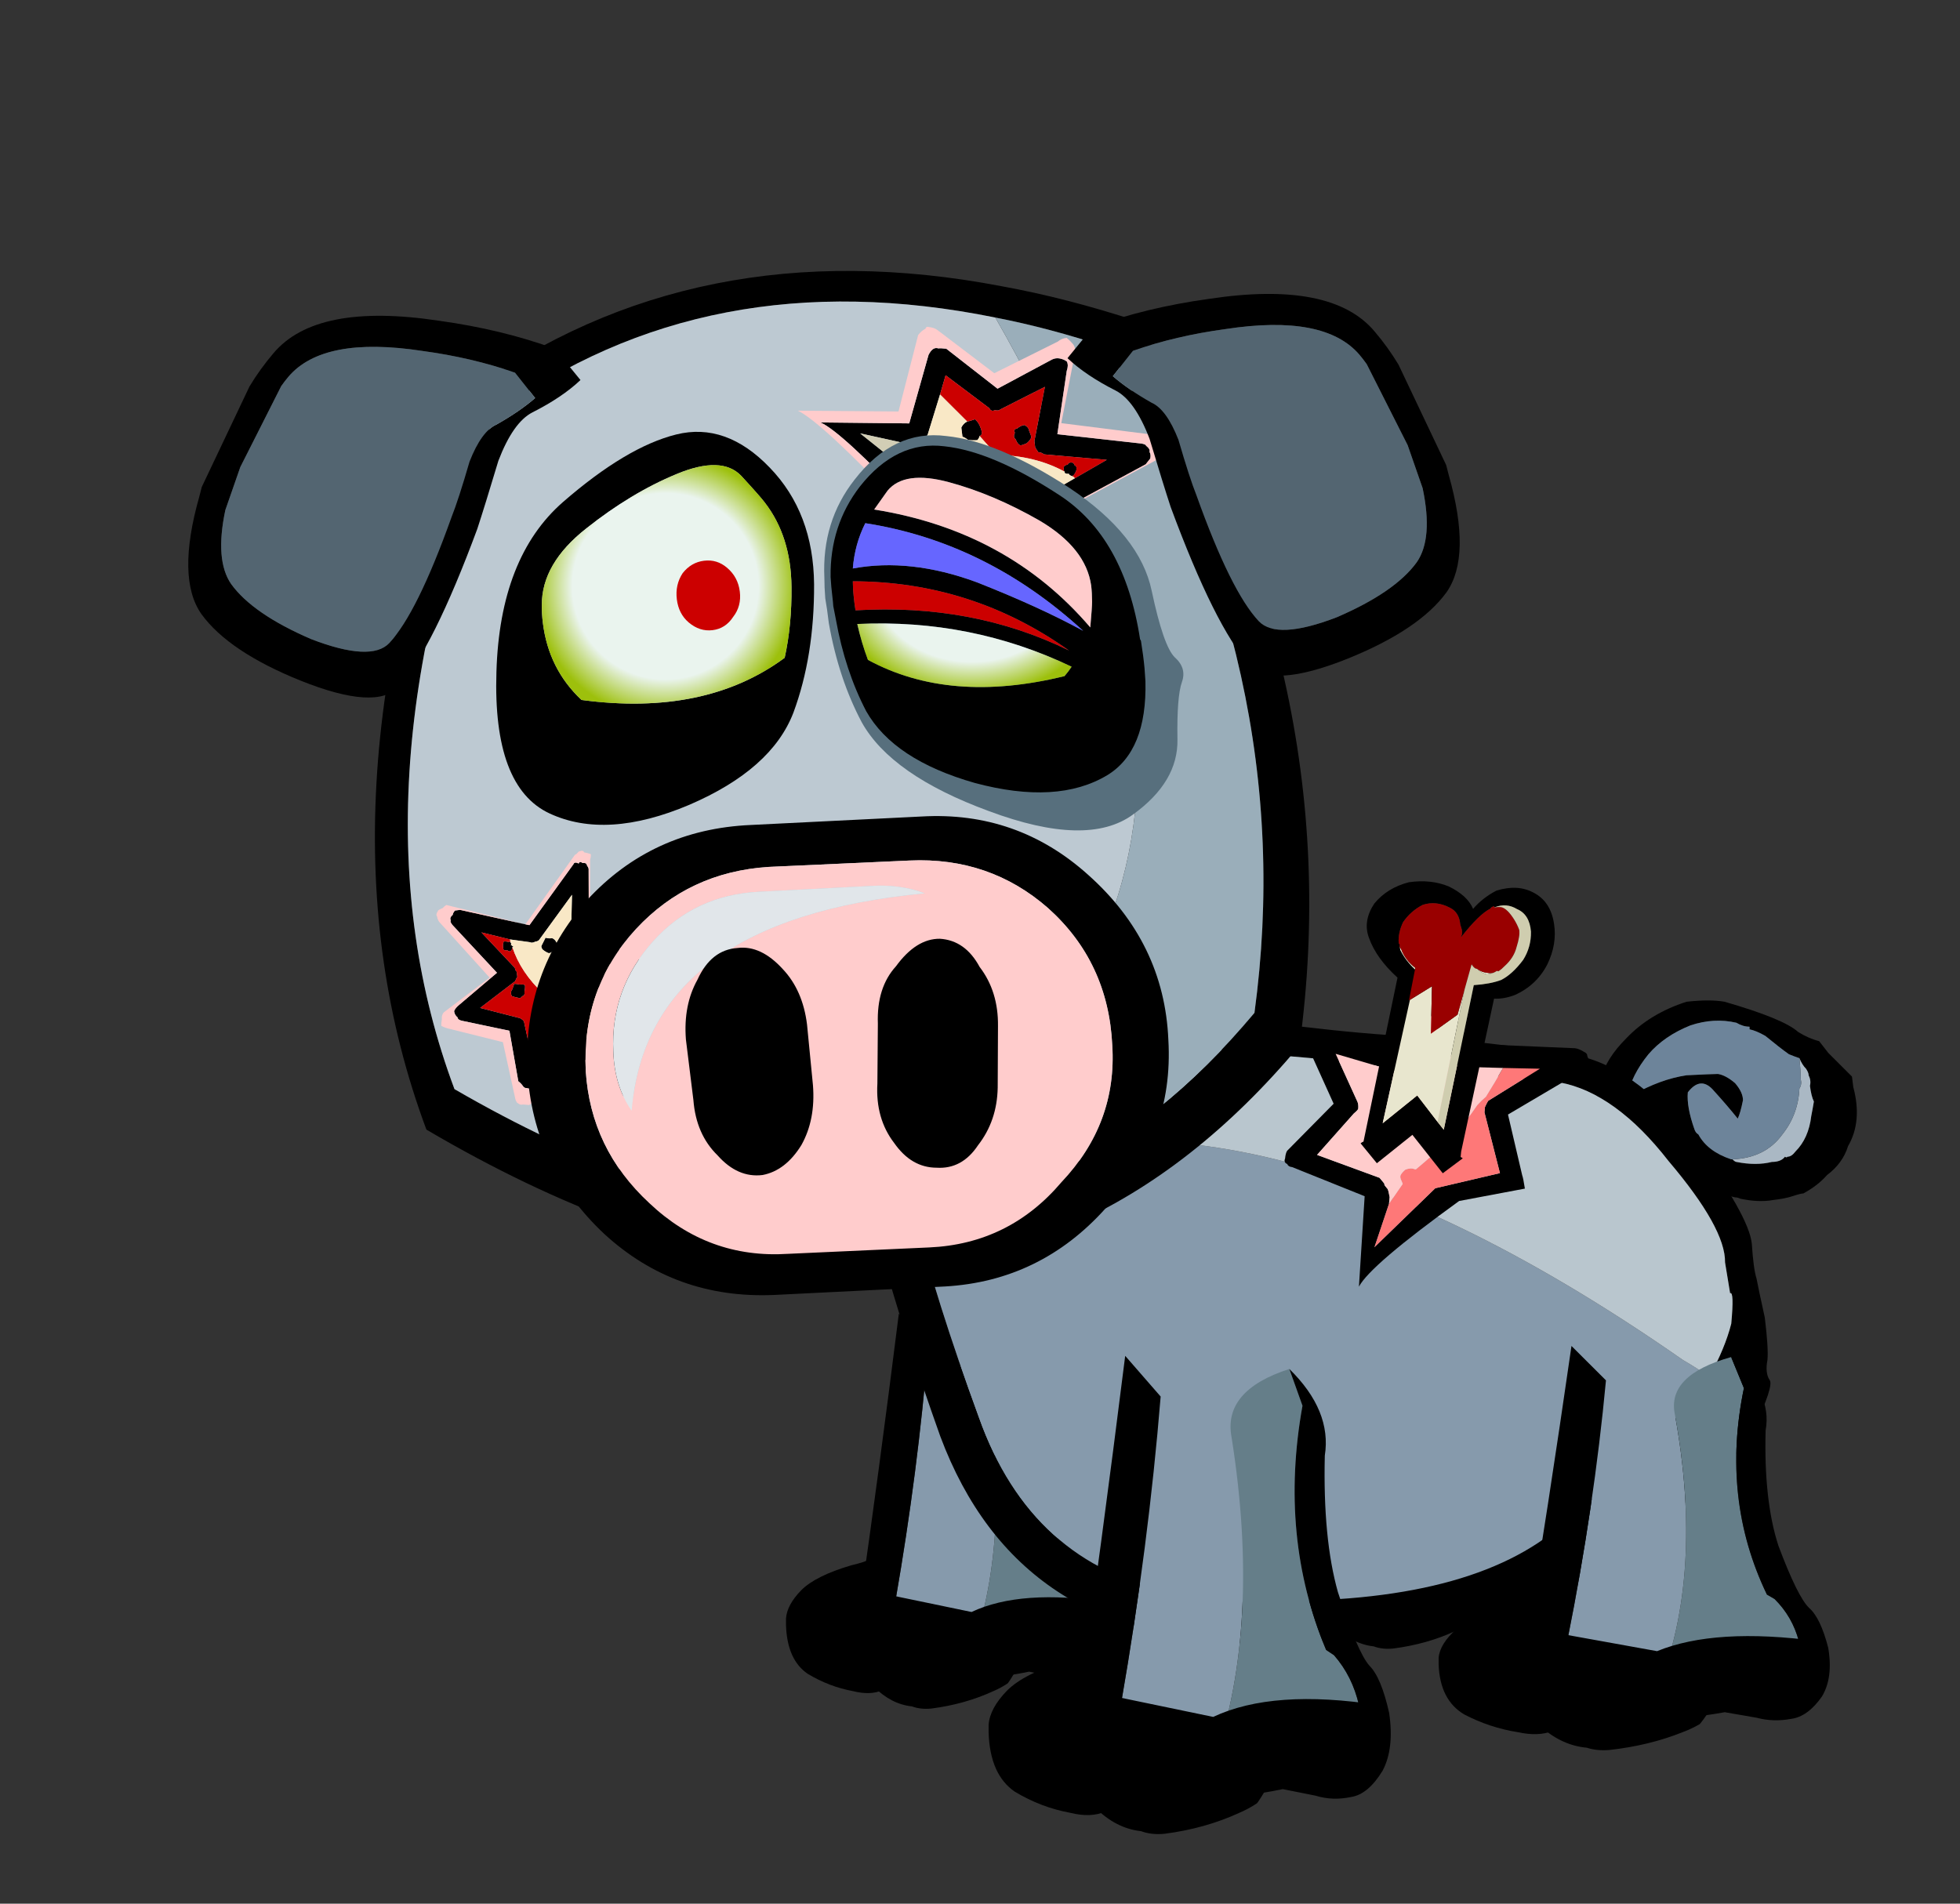 
<svg xmlns="http://www.w3.org/2000/svg" version="1.1" xmlns:xlink="http://www.w3.org/1999/xlink" preserveAspectRatio="none" x="0px" y="0px" width="560px" height="544px" viewBox="0 0 560 544">
<rect x="0" y="0" width="560" height="544" fill="#333333" stroke="none"/>
<defs>
<radialGradient id="Gradient_1" gradientUnits="userSpaceOnUse" cx="0" cy="0" r="18.75" fx="0" fy="0" gradientTransform="matrix( 1, 0, 0, 1, 34.6,37.3) " spreadMethod="pad">
<stop  offset="64.314%" stop-color="#EAF4EE"/>

<stop  offset="90.98%" stop-color="#9DC00C"/>
</radialGradient>

<radialGradient id="Gradient_2" gradientUnits="userSpaceOnUse" cx="0" cy="0" r="8.537" fx="0" fy="0" gradientTransform="matrix( -1, 0, 0, 0.849, -0.4,-2.6) " spreadMethod="pad">
<stop  offset="64.314%" stop-color="#EAF4EE"/>

<stop  offset="90.98%" stop-color="#9DC00C"/>
</radialGradient>

<g id="leg_3_0_Layer2_0_FILL">
<path fill="#869AAC" stroke="none" d="
M -3.85 7.45
Q -3 10.2 -0.3 9.65 1.482 4.497 0.35 -2.65
L -2.35 -4.2
Q -2.813 1.489 -3.85 7.45 Z"/>

<path fill="#657E89" stroke="none" d="
M 3.05 -3.85
L 2.55 -5.25
Q 0.015 -4.433 0.35 -2.65 1.482 4.497 -0.3 9.65
L 1.1 9.7
Q 2.3 10 2.65 10.1 2.95 10.25 3.8 10.2 4.65 10.15 5.05 9.4 5.4 8.65 5.2 7.55 4.95 6.45 4.25 5.65 4.1 5.55 3.95 5.45 2.15 1.15 3.05 -3.85 Z"/>

<path fill="#000000" stroke="none" d="
M 3.9 -1.95
Q 4.17 -3.663 2.55 -5.25
L 3.05 -3.85
Q 2.15 1.15 3.95 5.45 4.1 5.55 4.25 5.65 4.95 6.45 5.2 7.55 5.4 8.65 5.05 9.4 4.65 10.15 3.8 10.2 2.95 10.25 2.65 10.1 2.3 10 1.1 9.7
L -0.3 9.65
Q -3 10.2 -3.85 7.45 -2.813 1.489 -2.35 -4.2
L -3.7 -5.75
Q -4.633 1.698 -5.5 7.7 -4.2 12.1 2.3 10.75
L 3.55 11
Q 4.2 11.2 4.9 11.05 5.55 10.95 6.1 10.05 6.55 9.2 6.35 7.85 6.05 6.5 5.6 6.05 5.15 5.55 4.4 3.25 3.825 1.215 3.9 -1.95 Z"/>
</g>

<g id="leg_3_0_Layer1_0_FILL">
<path fill="#000000" stroke="none" d="
M -4.75 5.65
Q -4.866 5.608 -5 5.55 -5.228 5.693 -5.9 5.85 -7.545 6.337 -8.2 7 -8.855 7.672 -8.9 8.3 -8.9 8.45 -8.9 8.6 -8.85 10.2 -7.9 10.85 -6.9 11.45 -5.8 11.65 -5 11.85 -4.45 11.6
L -4.65 10.85
Q -4.65 10.8 -4.65 10.75 -4.75 10.4 -4.8 10.05 -4.85 9.4 -4.9 8.6 -4.842 7.782 -4.7 7.05 -4.596 6.528 -4.45 6.05 -4.411 5.945 -4.4 5.85 -4.537 5.799 -4.75 5.65 Z"/>
</g>

<g id="leg_3_0_Layer0_0_FILL">
<path fill="#000000" stroke="none" d="
M 1.3 11.3
Q 1.347 11.3 1.9 10.35 5.758 11.598 5.95 7.55 1.932 6.926 -0.35 8
L -5.65 6.9
Q -5.843 7.549 -5.95 8.3 -5.9 8.85 -5.85 9.35 -5.8 9.65 -5.75 9.9
L -5.7 9.95 -5.55 10.5
Q -5.45 10.6 -5.4 10.75 -5.35 10.75 -5.35 10.85 -5.1 11.15 -4.85 11.45 -4.05 12.25 -3.1 12.35 -2.7 12.5 -2.2 12.45 -0.65 12.25 0.65 11.65 1 11.5 1.3 11.3 Z"/>
</g>

<g id="Duplicate_Items_Folder_tail_0_Layer0_0_FILL">
<path fill="#000000" stroke="none" d="
M 1.2 -0.85
Q 0.8 -0.95 0.4 -1.2 -0.15 -1.7 -2.4 -2.35 -2.95 -2.45 -3.85 -2.35 -5.25 -1.9 -6.15 -0.95 -6.9 -0.2 -7.1 0.55 -7.2 0.85 -7.25 1.1
L -7.25 2.6
Q -6.35 2.25 -5 1.55 -4.8 3.4 -3.75 4.1 -2.7 4.95 -2 5.1 -1.9 5.1 -1.8 5.15 -1.1 5.3 -0.55 5.2 -0.1 5.15 0.2 5.05 0.5 4.95 0.6 4.95 1.15 4.65 1.5 4.25 2.1 3.8 2.3 3.15 2.85 2.2 2.5 0.9
L 2.45 0.5
Q 1.8 -0.15 1.55 -0.4
L 1.2 -0.85
M 0.05 -0.35
Q 0.3 -0.25 0.45 -0.2 0.55 0.05 0.7 0.2 0.8 0.35 0.8 0.45 0.9 0.65 0.85 0.85 0.9 1.25 1 1.45 0.95 1.75 0.9 2 0.8 2.85 0.3 3.35 0.15 3.55 0 3.55 -0.05 3.6 -0.1 3.55 -0.25 3.75 -0.6 3.75 -1.2 3.9 -1.95 3.75 -2 3.75 -2.1 3.65
L -2.15 3.65
Q -3.05 3.35 -3.4 2.7 -3.5 2.65 -3.55 2.5 -3.85 1.65 -3.8 1.1 -3.3 0.45 -2.8 1.05 -2.3 1.6 -1.9 2.1 -1.8 1.9 -1.7 1.4 -1.7 1.1 -2 0.75 -2.35 0.45 -2.65 0.4 -2.85 0.4 -3.85 0.45 -4.85 0.6 -5.9 1.2 -6.1 1.35 -6.2 1.5
L -6.1 1.25
Q -5.95 0.45 -5.3 -0.35 -4.7 -1.05 -3.7 -1.45 -2.8 -1.75 -1.95 -1.55 -1.7 -1.4 -1.45 -1.4
L -1.45 -1.3
Q -1.2 -1.25 -0.85 -1.05 -0.3 -0.6 0.05 -0.35 Z"/>

<path fill="#AAB8C4" stroke="none" d="
M 0.5 0.6
Q 0.55 0.8 0.45 0.95 0.4 1.95 -0.2 2.7 -0.85 3.6 -2.1 3.65 -2 3.75 -1.95 3.75 -1.2 3.9 -0.6 3.75 -0.25 3.75 -0.1 3.55 -0.05 3.6 0 3.55 0.15 3.55 0.3 3.35 0.8 2.85 0.9 2 0.95 1.75 1 1.45 0.9 1.25 0.85 0.85 0.9 0.65 0.8 0.45 0.8 0.35 0.7 0.2 0.55 0.05 0.45 -0.2 0.5 0.3 0.5 0.6 Z"/>

<path fill="#6D849A" stroke="none" d="
M 0.45 -0.2
Q 0.3 -0.25 0.05 -0.35 -0.3 -0.6 -0.85 -1.05 -1.2 -1.25 -1.45 -1.3
L -1.45 -1.4
Q -1.7 -1.4 -1.95 -1.55 -2.8 -1.75 -3.7 -1.45 -4.7 -1.05 -5.3 -0.35 -5.95 0.45 -6.1 1.25
L -6.2 1.5
Q -6.1 1.35 -5.9 1.2 -4.85 0.6 -3.85 0.45 -2.85 0.4 -2.65 0.4 -2.35 0.45 -2 0.75 -1.7 1.1 -1.7 1.4 -1.8 1.9 -1.9 2.1 -2.3 1.6 -2.8 1.05 -3.3 0.45 -3.8 1.1 -3.85 1.65 -3.55 2.5 -3.5 2.65 -3.4 2.7 -3.05 3.35 -2.15 3.65
L -2.1 3.65
Q -0.85 3.6 -0.2 2.7 0.4 1.95 0.45 0.95 0.55 0.8 0.5 0.6 0.5 0.3 0.45 -0.2 Z"/>
</g>

<g id="Duplicate_Items_Folder_stand_body_0_Layer2_0_FILL">
<path fill="#000000" stroke="none" d="
M 9.35 -13
Q 6.85 -13.15 4.35 -13.15 1.6 -13.05 -0.4 -13.1 -2.45 -13.15 -3.5 -13.1 -4.5 -13.1 -6.3 -13.2 -7.7 -13.45 -8.3 -13.75 -8.5 -13.75 -9.15 -13.55 -14.9 -12.25 -17.7 -8.2 -16.8 -3.95 -13.25 3.7 -9.6 11.25 -0.65 10.45 8.25 9.65 12.6 6.05 16.9 2.3 17.55 0.6 18.2 -1.15 18 -1.35 17.8 -1.6 17.85 -2.1 17.85 -2.55 17.6 -3.7 17.25 -4.8 17.15 -5.15 17 -5.5 16.85 -6.45 16.65 -7.5 14.25 -10.2 11.7 -12.85 9.35 -13
M 0.05 -11.95
Q 0.45 -11.95 0.9 -11.9
L 2.7 -11.9
Q 3.15 -11.95 3.6 -11.95 3.712 -11.95 3.8 -11.95
L 7.15 -11.9
Q 8.05 -11.9 9 -11.9 11.15 -11.7 13.4 -9.3 15.8 -6.95 15.9 -5.65
L 16.2 -4.5
Q 16.35 -4.6 16.35 -3.35 16.2 -2.4 15.7 -1.25 15.4 -0.9 15.25 -0.7 14.35 0.8 14.1 1.2 13.75 1.65 10.65 4.85 7.5 8.2 -0.4 8.8 -1.35 8.9 -2.25 8.9 -2.687 8.906 -3.1 8.85
L -3.9 8.8
Q -9.361 8.221 -11.85 2.85 -13.923 -1.522 -15 -4.65 -15.096 -4.975 -15.2 -5.3 -15.35 -5.9 -15.5 -6.45
L -15.8 -7.55
Q -13.45 -11.2 -8.3 -12.35 -7.7 -12.6 -7.55 -12.6 -7.5 -12.55 -7.45 -12.55 -7.3 -12.6 -7.2 -12.6 -6.65 -12.3 -5.35 -12.1 -3.95 -11.95 -3.1 -11.9
L -2.9 -11.9
Q -1.95 -11.95 -0.55 -11.95 -0.3 -11.95 0.05 -11.95 Z"/>

<path fill="#869AAC" stroke="none" d="
M 15.25 -0.7
Q 15.4 -0.9 15.7 -1.25 15.2 -1.55 14.65 -1.8 -4.45 -12.65 -15.15 -5.3 -15.073 -4.976 -15 -4.65 -13.923 -1.522 -11.85 2.85 -9.361 8.221 -3.9 8.8
L -3.1 8.85
Q -2.687 8.906 -2.25 8.9 -1.35 8.9 -0.4 8.8 7.5 8.2 10.65 4.85 13.75 1.65 14.1 1.2 14.35 0.8 15.25 -0.7 Z"/>

<path fill="#B9C6CE" stroke="none" d="
M 0.9 -11.9
Q 0.45 -11.95 0.05 -11.95 -0.3 -11.95 -0.55 -11.95 -1.95 -11.95 -2.9 -11.9
L -3.1 -11.9
Q -3.95 -11.95 -5.35 -12.1 -6.65 -12.3 -7.2 -12.6 -7.3 -12.6 -7.45 -12.55 -7.65 -12.5 -8 -12.35 -13.35 -11.2 -15.8 -7.55
L -15.5 -6.45
Q -15.338 -5.9 -15.15 -5.3 -4.45 -12.65 14.65 -1.8 15.2 -1.55 15.7 -1.25 16.2 -2.4 16.35 -3.35 16.35 -4.6 16.2 -4.5
L 15.9 -5.65
Q 15.8 -6.95 13.4 -9.3 11.15 -11.7 9 -11.9 8.05 -11.9 7.15 -11.9
L 3.8 -11.95
Q 3.712 -11.95 3.6 -11.95 3.15 -11.95 2.7 -11.9
L 0.9 -11.9 Z"/>
</g>

<g id="Duplicate_Items_Folder_stand_body_0_Layer1_0_FILL">
<path fill="#000000" stroke="none" d="
M 3.1 -16.25
Q 3 -16.3 2.9 -16.2 2.8 -16.1 2.8 -15.85
L 2.4 -12.65 -0.25 -13.05
Q -0.4 -13.1 -0.55 -13.05 -0.7 -12.95 -0.75 -12.8 -0.85 -12.65 -0.75 -12.5
L 0.5 -10.3 -1.1 -8.35
Q -1.15 -8.25 -1.15 -8.05 -1.2 -7.9 -1.05 -7.85 -1 -7.75 -0.85 -7.75
L 2 -6.9 2.1 -3.45
Q 2.45 -4.3 5.6 -7.05
L 8.05 -7.75
Q 7.95 -8.15 7.9 -8.25
L 7.15 -10.5 9.85 -12.45
Q 9.9 -12.6 9.95 -12.75 10.05 -12.85 9.95 -13 9.95 -13.1 9.8 -13.15 9.6 -13.25 9.45 -13.25
L 5.45 -13.05 3.55 -16.1
Q 3.5 -16.25 3.45 -16.25 3.25 -16.3 3.1 -16.25
M 3.5 -14.6
L 4.85 -12.4
Q 4.9 -12.25 5 -12.2 5.15 -12.15 5.25 -12.15
L 6.8 -12.25 8.2 -12.35 6.35 -10.95
Q 6.3 -10.85 6.25 -10.7 6.25 -10.6 6.25 -10.5
L 7.05 -8.25 4.65 -7.45 2.55 -5 2.95 -6.7 2.95 -6.95
Q 2.9 -7.15 2.85 -7.25 2.8 -7.3 2.75 -7.35 2.7 -7.4 2.7 -7.45 2.6 -7.55 2.5 -7.65
L 0.05 -8.3 1.3 -10
Q 1.45 -10.15 1.45 -10.2 1.45 -10.35 1.4 -10.45
L 0.4 -12.2 2.7 -11.75
Q 2.85 -11.75 2.95 -11.8 3.05 -11.85 3.15 -11.9 3.15 -12.05 3.25 -12.15
L 3.5 -14.6 Z"/>

<path fill="#FE7878" stroke="none" d="
M 6.8 -12.25
Q 6.55 -11.7 6.25 -11.1 6.1 -10.95 5.95 -10.75 5.6 -10.1 5.1 -9.45 4.5 -8.75 3.85 -8.1
L 3.8 -8.1
Q 3.65 -8.15 3.45 -8.05 3.35 -7.95 3.3 -7.85 3.25 -7.75 3.35 -7.6
L 3.4 -7.5 2.95 -6.7 2.55 -5 4.65 -7.45 7.05 -8.25 6.25 -10.5
Q 6.25 -10.6 6.25 -10.7 6.3 -10.85 6.35 -10.95
L 8.2 -12.35 6.8 -12.25 Z"/>

<path fill="#FFCCCC" stroke="none" d="
M 4.85 -12.4
L 3.5 -14.6 3.25 -12.15
Q 3.15 -12.05 3.15 -11.9 3.05 -11.85 2.95 -11.8 2.85 -11.75 2.7 -11.75
L 0.4 -12.2 1.4 -10.45
Q 1.45 -10.35 1.45 -10.2 1.45 -10.15 1.3 -10
L 0.05 -8.3 2.5 -7.65
Q 2.6 -7.55 2.7 -7.45 2.7 -7.4 2.75 -7.35 2.8 -7.3 2.85 -7.25 2.9 -7.15 2.95 -6.95
L 2.95 -6.7 3.4 -7.5 3.35 -7.6
Q 3.25 -7.75 3.3 -7.85 3.35 -7.95 3.45 -8.05 3.65 -8.15 3.8 -8.1
L 3.85 -8.1
Q 4.5 -8.75 5.1 -9.45 5.6 -10.1 5.95 -10.75 6.1 -10.95 6.25 -11.1 6.55 -11.7 6.8 -12.25
L 5.25 -12.15
Q 5.15 -12.15 5 -12.2 4.9 -12.25 4.85 -12.4 Z"/>
</g>

<g id="bone_0_Layer0_0_FILL">
<path fill="#000000" stroke="none" d="
M -0.9 -4.65
L -2.05 -4.5 -1.8 -2.5 -4 -2.25 -3.9 -1.15
Q -3.837 -1.17 -3.8 -1.2
L -3.6 -1.05 1.5 3.75
Q 1.25 4.1 1.15 4.6 1 5.65 1.55 6.55 2.1 7.4 2.95 7.75 3.9 8.15 4.65 7.7 5.35 7.3 5.6 6.35 5.65 5.65 5.45 5.05 6.1 5.15 6.9 4.65 7.6 4.15 8 3.25 8.3 2.3 8 1.45 7.6 0.6 6.8 0.45 5.85 0.25 4.6 0.6
L -0.9 -4.5
Q -0.882 -4.574 -0.9 -4.65
M -2.35 -1.2
L -1.9 -1.25 -0.4 -1.4 -0.65 -3.35 3.45 0.55 3.45 0.5 4.5 1.45
Q 5.05 1.3 5.6 1.35 5.697 1.398 5.75 1.4
L 5.8 1.45
Q 5.85 1.45 5.9 1.45 6.3 1.65 6.6 2.1 6.85 2.65 6.8 3.25 6.65 3.85 6.05 4.2 5.65 4.45 5.15 4.2
L 4.95 4.15
Q 4.8 4.1 4.7 4 4.7 3.95 4.65 3.95 5.1 5.15 5.05 5.7 5.1 5.8 5.05 5.9
L 5 5.9
Q 4.9 6.45 4.4 6.7 3.9 7.05 3.2 6.7 2.6 6.35 2.3 5.75 2 5 2.05 4.45 2.15 3.95 2.5 3.3
L -2.35 -1.2 Z"/>

<path fill="#E8E6CE" stroke="none" d="
M 2.65 4.1
Q 2.8 3.9 3.05 3.8 2.8 3.85 2.6 4.05 2.509 4.231 2.5 4.4 2.514 4.236 2.65 4.1
M 5.6 1.4
Q 5.697 1.4 5.75 1.4 5.697 1.398 5.6 1.35 5.05 1.3 4.5 1.45
L 4.55 1.5
Q 5.1 1.3 5.6 1.4
M -0.4 -1.4
L -1.9 -1.25 2.55 2.85 1.75 2 1.65 0.55 3.45 1.7 3.45 0.55 -0.65 -3.35 -0.4 -1.4 Z"/>

<path fill="#990000" stroke="none" d="
M 5.75 1.4
Q 5.697 1.4 5.6 1.4 5.1 1.3 4.55 1.5
L 4.5 1.45 3.45 0.5 3.45 0.55 3.45 1.7 1.65 0.55 1.75 2 2.55 2.85 3.35 3.7
Q 3.2 3.7 3.1 3.75
L 3.05 3.8
Q 2.8 3.9 2.65 4.1 2.514 4.236 2.5 4.4
L 2.5 4.5 2.45 4.55 2.45 4.6
Q 2.45 4.7 2.5 4.9 2.6 5.45 2.95 5.8 3.3 6.2 3.55 6.3 3.8 6.35 4.05 6.35 4.65 6.35 4.85 6.15 4.998 5.953 5 5.85
L 5 5.9 5.05 5.9
Q 5.1 5.8 5.05 5.7 5.1 5.15 4.65 3.95 4.7 3.95 4.7 4 4.8 4.1 4.95 4.15
L 5.15 4.2
Q 5.65 4.45 6.05 4.2 6.65 3.85 6.8 3.25 6.85 2.65 6.6 2.1 6.3 1.65 5.9 1.45 5.85 1.45 5.8 1.45
L 5.75 1.4 Z"/>

<path fill="#CFCDAF" stroke="none" d="
M -1.9 -1.25
L -2.35 -1.2 2.5 3.3
Q 2.15 3.95 2.05 4.45 2 5 2.3 5.75 2.6 6.35 3.2 6.7 3.9 7.05 4.4 6.7 4.9 6.45 5 5.9
L 5 5.85
Q 4.998 5.953 4.85 6.15 4.65 6.35 4.05 6.35 3.8 6.35 3.55 6.3 3.3 6.2 2.95 5.8 2.6 5.45 2.5 4.9 2.45 4.7 2.45 4.6
L 2.45 4.55 2.5 4.5 2.5 4.4
Q 2.509 4.231 2.6 4.05 2.8 3.85 3.05 3.8
L 3.1 3.75
Q 3.2 3.7 3.35 3.7
L 2.55 2.85 -1.9 -1.25 Z"/>
</g>

<g id="Duplicate_Items_Folder_head_0_Layer1_0_FILL">
<path fill="#000000" stroke="none" d="
M 13.7 -15.6
Q 11.15 -16.8 8.75 -17.55 -2.55 -21.2 -11.95 -16 -20 -1.15 -16.95 11.65 -9.85 17.1 -3.35 18.55 7.4 21 16.45 12.55 20.1 -1.25 13.7 -15.6
M 8.35 -16.4
Q 10.35 -15.75 12.45 -14.75 18.25 -1.6 14.9 11.1 6.85 18.65 -2.75 16.7 -8.9 15.4 -15.7 10.25 -18.5 -1.45 -11 -15.1 -2.25 -19.95 8.35 -16.4 Z"/>

<path fill="#BDC9D2" stroke="none" d="
M -15.7 10.25
Q -8.9 15.4 -2.75 16.7 18.965 8.862 8.35 -16.4 -2.25 -19.95 -11 -15.1 -18.5 -1.45 -15.7 10.25 Z"/>

<path fill="#9AAEBA" stroke="none" d="
M 12.45 -14.75
Q 10.35 -15.75 8.35 -16.4 18.965 8.862 -2.75 16.7 6.85 18.65 14.9 11.1 18.25 -1.6 12.45 -14.75 Z"/>
</g>

<g id="Duplicate_Items_Folder_head_0_Layer0_0_FILL">
<path fill="#000000" stroke="none" d="
M -9.8 2.3
Q -9.9 2.2 -9.95 2.3 -10.1 2.2 -10.15 2.3
L -12.1 4.4 -12.25 4.35 -14.65 3.5
Q -14.75 3.5 -14.85 3.5 -14.95 3.6 -14.95 3.65 -15.1 3.75 -15.05 3.85 -15.1 3.9 -15 4.05
L -13.55 6.05 -15.15 7.1
Q -15.3 7.2 -15.35 7.3 -15.35 7.45 -15.25 7.55 -15.25 7.65 -15.1 7.7
L -13.35 8.3 -13.25 10.25
Q -13.15 10.35 -13.1 10.45 -13.05 10.55 -12.95 10.55 -12.9 10.6 -12.75 10.55
L -10.8 9.55 -9.1 11.6
Q -9.3 10.9 -9 7.85
L -8.1 6.2
Q -8.4 6.05 -8.5 5.95
L -9.9 5.05 -9.6 2.55
Q -9.6 2.5 -9.65 2.4 -9.65 2.3 -9.8 2.3
M -8.95 6.45
L -9.75 8 -9.65 10.5 -10.3 9.3 -10.4 9.15
Q -10.45 9 -10.55 9 -10.6 9 -10.7 8.95
L -10.75 8.95
Q -10.9 8.9 -10.95 9
L -12.1 9.5 -12.6 9.75 -12.75 8.1
Q -12.75 8 -12.8 7.95 -12.9 7.85 -12.95 7.85
L -14.35 7.3 -12.9 6.45
Q -12.85 6.35 -12.8 6.3 -12.8 6.25 -12.8 6.1 -12.85 6.05 -12.85 5.95
L -13.95 4.45 -12.9 4.85 -12.15 5.05
Q -12.1 5.1 -11.95 5.05 -11.85 5.05 -11.8 5
L -10.35 3.45 -10.6 5.15
Q -10.6 5.25 -10.55 5.35 -10.5 5.45 -10.45 5.45
L -8.95 6.45
M -11.8 7.75
Q -11.9 7.75 -11.95 7.8 -12 7.75 -12.05 7.85 -12.15 7.9 -12.2 8 -12.25 8.15 -12.25 8.25 -12.1 8.3 -12 8.35 -11.95 8.4 -11.8 8.35 -11.7 8.2 -11.6 8.15 -11.65 8.05 -11.65 7.95 -11.7 7.8 -11.8 7.75
M -12.9 4.95
Q -12.95 4.9 -12.95 4.95 -13.05 4.9 -13.15 4.9 -13.2 5 -13.2 5.1
L -13.2 5.2
Q -13.15 5.25 -13.05 5.25 -13 5.3 -12.95 5.3 -12.85 5.25 -12.85 5.15
L -12.8 5.15
Q -12.85 5.1 -12.9 5.05 -12.85 5.05 -12.9 4.95
M -12.6 6.9
Q -12.55 6.75 -12.55 6.65 -12.6 6.6 -12.75 6.6 -12.9 6.55 -12.95 6.55 -13 6.65 -13.05 6.75 -13.15 6.85 -13.1 7 -13 7.05 -12.85 7.1 -12.8 7.15 -12.7 7.05 -12.6 7.05 -12.6 6.9
M -11.05 6.4
Q -11.15 6.4 -11.25 6.35 -11.3 6.45 -11.4 6.5 -11.4 6.7 -11.3 6.75 -11.25 6.9 -11.15 6.9 -11.1 6.95 -10.95 6.85
L -10.9 6.75
Q -10.9 6.6 -10.9 6.5 -11 6.45 -11.05 6.4
M -11.75 5.25
Q -11.75 5.35 -11.7 5.4 -11.6 5.5 -11.5 5.55 -11.4 5.55 -11.35 5.5 -11.2 5.5 -11.2 5.35 -11.15 5.25 -11.15 5.2 -11.2 5.05 -11.3 5 -11.45 5 -11.55 4.95 -11.65 5.1 -11.75 5.25
M -9.45 6.9
Q -9.4 6.75 -9.4 6.7 -9.45 6.7 -9.5 6.65
L -9.6 6.6
Q -9.7 6.55 -9.8 6.55 -9.9 6.6 -10 6.75 -10 6.9 -9.9 6.95 -9.85 7.1 -9.7 7.1
L -9.65 7.1
Q -9.5 7 -9.45 6.9
M 10.6 -14.55
Q 10.45 -14.6 10.3 -14.55
L 8.1 -13.7 6.35 -15.45
Q 6.15 -15.5 6.05 -15.5 5.95 -15.55 5.85 -15.5 5.75 -15.45 5.65 -15.3
L 4.6 -12.8 1.25 -13.25
Q 2 -12.8 4.35 -9.6
L 4.85 -7.3
Q 5.2 -7.35 5.4 -7.35
L 7.55 -7.65 9.3 -5
Q 9.35 -4.95 9.5 -4.9 9.55 -4.8 9.7 -4.9 9.85 -4.9 9.9 -5.05 10.05 -5.1 10.05 -5.25
L 10.15 -8.9 13.35 -10.15
Q 13.45 -10.25 13.55 -10.35 13.6 -10.5 13.55 -10.6 13.6 -10.7 13.45 -10.85 13.45 -10.9 13.3 -10.95
L 10.15 -11.7 10.8 -14.05
Q 10.9 -14.25 10.85 -14.4 10.75 -14.5 10.6 -14.55
M 5.9 -13.75
L 6.2 -14.45 7.7 -13
Q 7.75 -12.85 7.9 -12.9 8.05 -12.85 8.1 -12.9
L 9.9 -13.55 9.25 -11.55
Q 9.25 -11.4 9.25 -11.3 9.3 -11.2 9.35 -11.1 9.45 -11.1 9.55 -11
L 11.9 -10.5 10.6 -9.95 9.65 -9.55
Q 9.55 -9.55 9.5 -9.35 9.35 -9.3 9.35 -9.2
L 9.3 -7.85 9.3 -6.5 8.1 -8.35
Q 8 -8.45 7.9 -8.5 7.75 -8.55 7.7 -8.5
L 5.4 -8.2 4.9 -10.4 2.7 -12.65 4.4 -12.05 4.55 -12
Q 4.7 -11.95 4.85 -12 4.9 -12.05 5 -12.1
L 5.05 -12.1
Q 5.2 -12.2 5.25 -12.3
L 5.9 -13.75
M 10.25 -10.25
L 10.25 -10.2
Q 10.3 -10.15 10.4 -10.15 10.4 -10.1 10.5 -10.05 10.55 -10.05 10.6 -10.1 10.65 -10.15 10.7 -10.25 10.75 -10.4 10.65 -10.45 10.65 -10.5 10.6 -10.55 10.45 -10.6 10.4 -10.5 10.3 -10.5 10.25 -10.45 10.2 -10.3 10.25 -10.25
M 5.95 -9.5
Q 5.75 -9.55 5.6 -9.5 5.6 -9.45 5.55 -9.35 5.5 -9.2 5.55 -9.05 5.65 -8.85 5.7 -8.85 5.75 -8.85 5.8 -8.85
L 5.85 -8.85 5.9 -8.9
Q 6.05 -8.9 6.15 -9.05 6.2 -9.15 6.15 -9.35 6.05 -9.5 5.95 -9.5
M 5.6 -11
L 5.7 -11.15
Q 5.7 -11.2 5.65 -11.35 5.6 -11.55 5.45 -11.55 5.3 -11.6 5.15 -11.55 5.15 -11.5 5.1 -11.45 5.05 -11.4 5 -11.35 4.95 -11.25 5 -11.05 5.1 -10.95 5.25 -10.95 5.3 -10.85 5.45 -10.95 5.55 -10.95 5.6 -11
M 9.15 -11.7
Q 9.15 -11.8 9.1 -11.95 9.1 -12.1 8.95 -12.2 8.8 -12.2 8.65 -12.1 8.5 -12.1 8.55 -11.95 8.45 -11.8 8.55 -11.7 8.6 -11.5 8.7 -11.45 8.8 -11.45 8.95 -11.5 9.1 -11.6 9.15 -11.7
M 6.8 -12.6
Q 6.65 -12.55 6.55 -12.4 6.55 -12.2 6.55 -12.05 6.65 -12 6.75 -11.9 6.95 -11.85 7.1 -11.85 7.2 -11.95 7.2 -12 7.3 -12 7.3 -12.15 7.3 -12.25 7.25 -12.4 7.2 -12.55 7.1 -12.65 6.9 -12.6 6.8 -12.6
M 8.6 -9.5
Q 8.55 -9.4 8.5 -9.3 8.4 -9.2 8.5 -9.05 8.55 -8.9 8.65 -8.85 8.8 -8.75 8.9 -8.8 9.05 -8.9 9.15 -9 9.15 -9.2 9.1 -9.35 9.05 -9.45 8.95 -9.5 8.75 -9.5 8.6 -9.5
M 7.7 -10.05
Q 7.7 -10.2 7.7 -10.35 7.6 -10.5 7.45 -10.5 7.3 -10.55 7.2 -10.5 7.1 -10.45 7.05 -10.3
L 7.1 -10.1
Q 7.15 -9.95 7.25 -9.85 7.4 -9.85 7.5 -9.85 7.6 -9.95 7.7 -10.05 Z"/>

<path fill="#CC0000" stroke="none" d="
M -12.9 4.95
L -12.9 4.85 -13.95 4.45 -12.85 5.95
Q -12.85 6.05 -12.8 6.1 -12.8 6.25 -12.8 6.3 -12.85 6.35 -12.9 6.45
L -14.35 7.3 -12.95 7.85
Q -12.9 7.85 -12.8 7.95 -12.75 8 -12.75 8.1
L -12.6 9.75 -12.1 9.5 -12 8.35
Q -12.1 8.3 -12.25 8.25 -12.25 8.15 -12.2 8 -12.15 7.9 -12.05 7.85 -12 7.75 -11.95 7.8
L -11.9 7.05
Q -12.65 6.15 -12.85 5.15 -12.85 5.25 -12.95 5.3 -13 5.3 -13.05 5.25 -13.15 5.25 -13.2 5.2
L -13.2 5.1
Q -13.2 5 -13.15 4.9 -13.05 4.9 -12.95 4.95 -12.95 4.9 -12.9 4.95
M -12.55 6.65
Q -12.55 6.75 -12.6 6.9 -12.6 7.05 -12.7 7.05 -12.8 7.15 -12.85 7.1 -13 7.05 -13.1 7 -13.15 6.85 -13.05 6.75 -13 6.65 -12.95 6.55 -12.9 6.55 -12.75 6.6 -12.6 6.6 -12.55 6.65
M 5.9 -13.75
L 6.8 -12.6
Q 6.9 -12.6 7.1 -12.65 7.2 -12.55 7.25 -12.4 7.3 -12.25 7.3 -12.15 7.3 -12 7.2 -12
L 7.75 -11.2
Q 9.2 -11 10.25 -10.25 10.2 -10.3 10.25 -10.45 10.3 -10.5 10.4 -10.5 10.45 -10.6 10.6 -10.55 10.65 -10.5 10.65 -10.45 10.75 -10.4 10.7 -10.25 10.65 -10.15 10.6 -10.1 10.55 -10.05 10.5 -10.05 10.6 -10 10.6 -9.95
L 11.9 -10.5 9.55 -11
Q 9.45 -11.1 9.35 -11.1 9.3 -11.2 9.25 -11.3 9.25 -11.4 9.25 -11.55
L 9.9 -13.55 8.1 -12.9
Q 8.05 -12.85 7.9 -12.9 7.75 -12.85 7.7 -13
L 6.2 -14.45 5.9 -13.75
M 9.1 -11.95
Q 9.15 -11.8 9.15 -11.7 9.1 -11.6 8.95 -11.5 8.8 -11.45 8.7 -11.45 8.6 -11.5 8.55 -11.7 8.45 -11.8 8.55 -11.95 8.5 -12.1 8.65 -12.1 8.8 -12.2 8.95 -12.2 9.1 -12.1 9.1 -11.95 Z"/>

<path fill="#F9E8C6" stroke="none" d="
M -9.75 8
L -8.95 6.45 -10.45 5.45
Q -10.5 5.45 -10.55 5.35 -10.6 5.25 -10.6 5.15
L -10.35 3.45 -11.8 5
Q -11.85 5.05 -11.95 5.05 -12.1 5.1 -12.15 5.05
L -12.9 4.85 -12.9 4.95
Q -12.85 5.05 -12.9 5.05 -12.85 5.1 -12.8 5.15
L -12.85 5.15
Q -12.65 6.15 -11.9 7.05
L -11.95 7.8
Q -11.9 7.75 -11.8 7.75 -11.7 7.8 -11.65 7.95 -11.65 8.05 -11.6 8.15 -11.7 8.2 -11.8 8.35 -11.95 8.4 -12 8.35
L -12.1 9.5 -10.95 9
Q -10.9 8.9 -10.75 8.95
L -10.7 8.95
Q -10.6 9 -10.55 9 -10.45 9 -10.4 9.15
L -10.3 9.3 -9.65 10.5 -9.75 8
M -9.4 6.7
Q -9.4 6.75 -9.45 6.9 -9.5 7 -9.65 7.1
L -9.7 7.1
Q -9.85 7.1 -9.9 6.95 -10 6.9 -10 6.75 -9.9 6.6 -9.8 6.55 -9.7 6.55 -9.6 6.6
L -9.5 6.65
Q -9.45 6.7 -9.4 6.7
M -11.7 5.4
Q -11.75 5.35 -11.75 5.25 -11.65 5.1 -11.55 4.95 -11.45 5 -11.3 5 -11.2 5.05 -11.15 5.2 -11.15 5.25 -11.2 5.35 -11.2 5.5 -11.35 5.5 -11.4 5.55 -11.5 5.55 -11.6 5.5 -11.7 5.4
M -11.25 6.35
Q -11.15 6.4 -11.05 6.4 -11 6.45 -10.9 6.5 -10.9 6.6 -10.9 6.75
L -10.95 6.85
Q -11.1 6.95 -11.15 6.9 -11.25 6.9 -11.3 6.75 -11.4 6.7 -11.4 6.5 -11.3 6.45 -11.25 6.35
M 6.55 -12.4
Q 6.65 -12.55 6.8 -12.6
L 5.9 -13.75 5.25 -12.3
Q 5.2 -12.2 5.05 -12.1
L 5 -12.1
Q 4.9 -12.05 4.85 -12 4.7 -11.95 4.55 -12
L 4.4 -12.05 5.1 -11.45
Q 5.15 -11.5 5.15 -11.55 5.3 -11.6 5.45 -11.55 5.6 -11.55 5.65 -11.35 5.7 -11.2 5.7 -11.15
L 5.6 -11
Q 7.45 -8.85 9.3 -7.85
L 9.35 -9.2
Q 9.35 -9.3 9.5 -9.35 9.55 -9.55 9.65 -9.55
L 10.6 -9.95
Q 10.6 -10 10.5 -10.05 10.4 -10.1 10.4 -10.15 10.3 -10.15 10.25 -10.2
L 10.25 -10.25
Q 9.2 -11 7.75 -11.2
L 7.2 -12
Q 7.2 -11.95 7.1 -11.85 6.95 -11.85 6.75 -11.9 6.65 -12 6.55 -12.05 6.55 -12.2 6.55 -12.4
M 7.7 -10.35
Q 7.7 -10.2 7.7 -10.05 7.6 -9.95 7.5 -9.85 7.4 -9.85 7.25 -9.85 7.15 -9.95 7.1 -10.1
L 7.05 -10.3
Q 7.1 -10.45 7.2 -10.5 7.3 -10.55 7.45 -10.5 7.6 -10.5 7.7 -10.35
M 8.5 -9.3
Q 8.55 -9.4 8.6 -9.5 8.75 -9.5 8.95 -9.5 9.05 -9.45 9.1 -9.35 9.15 -9.2 9.15 -9 9.05 -8.9 8.9 -8.8 8.8 -8.75 8.65 -8.85 8.55 -8.9 8.5 -9.05 8.4 -9.2 8.5 -9.3 Z"/>

<path fill="#FFCCCC" stroke="none" d="
M -9.9 1.85
Q -10 1.95 -10.05 1.95
L -12.25 4.35 -12.1 4.4 -10.15 2.3
Q -10.1 2.2 -9.95 2.3 -9.9 2.2 -9.8 2.3 -9.65 2.3 -9.65 2.4 -9.6 2.5 -9.6 2.55
L -9.9 5.05 -8.5 5.95
Q -8.4 6.05 -8.1 6.2
L -9 7.85
Q -9.3 10.9 -9.1 11.6
L -10.8 9.55 -12.75 10.55
Q -12.9 10.6 -12.95 10.55 -13.05 10.55 -13.1 10.45 -13.15 10.35 -13.25 10.25
L -13.35 8.3 -15.1 7.7
Q -15.25 7.65 -15.25 7.55 -15.35 7.45 -15.35 7.3 -15.3 7.2 -15.15 7.1
L -13.55 6.05 -15 4.05
Q -15.1 3.9 -15.05 3.85 -15.1 3.75 -14.95 3.65 -14.95 3.6 -14.85 3.5 -14.75 3.5 -14.65 3.5
L -12.25 4.35 -15.15 3.25
Q -15.25 3.3 -15.3 3.35 -15.5 3.4 -15.5 3.45 -15.6 3.55 -15.55 3.65 -15.55 3.75 -15.5 3.85
L -13.85 6.2 -15.75 7.3
Q -15.85 7.4 -15.85 7.55 -15.9 7.7 -15.9 7.8 -15.75 7.9 -15.6 7.95
L -13.65 8.7 -13.45 10.85
Q -13.45 10.95 -13.4 11.05 -13.3 11.15 -13.25 11.15 -13.15 11.15 -12.95 11.2
L -10.85 10.05 -8.9 12.3
Q -9.1 11.6 -8.85 8.05
L -7.8 6.3
Q -8.1 6.1 -8.2 6
L -9.85 5 -9.5 2.2
Q -9.45 2.1 -9.45 2 -9.55 1.95 -9.7 1.9 -9.7 1.8 -9.9 1.85
M 11.15 -15.05
Q 11.05 -15.2 10.95 -15.3 10.75 -15.3 10.6 -15.2
L 8.05 -14.3 6.1 -16.2
Q 6 -16.3 5.8 -16.35 5.7 -16.4 5.65 -16.3 5.5 -16.25 5.35 -16.1
L 4.25 -13.3 0.45 -13.8
Q 1.3 -13.25 3.95 -9.65
L 4.45 -7.1
Q 4.9 -7.2 5.1 -7.2
L 7.5 -7.55 9.45 -4.6
Q 9.55 -4.45 9.65 -4.4 9.8 -4.4 9.95 -4.5 10.05 -4.4 10.2 -4.55 10.2 -4.7 10.25 -4.8
L 10.4 -8.95 14 -10.35
Q 14.1 -10.45 14.15 -10.55 14.25 -10.75 14.2 -10.8 14.25 -10.95 14.15 -11.05 14.05 -11.15 13.9 -11.2
L 10.35 -12.1 11.2 -14.7
Q 11.25 -14.9 11.15 -15.05
M 10.3 -14.55
Q 10.45 -14.6 10.6 -14.55 10.75 -14.5 10.85 -14.4 10.9 -14.25 10.8 -14.05
L 10.15 -11.7 13.3 -10.95
Q 13.45 -10.9 13.45 -10.85 13.6 -10.7 13.55 -10.6 13.6 -10.5 13.55 -10.35 13.45 -10.25 13.35 -10.15
L 10.15 -8.9 10.05 -5.25
Q 10.05 -5.1 9.9 -5.05 9.85 -4.9 9.7 -4.9 9.55 -4.8 9.5 -4.9 9.35 -4.95 9.3 -5
L 7.55 -7.65 5.4 -7.35
Q 5.2 -7.35 4.85 -7.3
L 4.35 -9.6
Q 2 -12.8 1.25 -13.25
L 4.6 -12.8 5.65 -15.3
Q 5.75 -15.45 5.85 -15.5 5.95 -15.55 6.05 -15.5 6.15 -15.5 6.35 -15.45
L 8.1 -13.7 10.3 -14.55 Z"/>

<path fill="#D2CEB5" stroke="none" d="
M 5.45 -10.95
Q 5.3 -10.85 5.25 -10.95 5.1 -10.95 5 -11.05 4.95 -11.25 5 -11.35 5.05 -11.4 5.1 -11.45
L 4.4 -12.05 2.7 -12.65 4.9 -10.4 5.4 -8.2 7.7 -8.5
Q 7.75 -8.55 7.9 -8.5 8 -8.45 8.1 -8.35
L 9.3 -6.5 9.3 -7.85
Q 7.45 -8.85 5.6 -11 5.55 -10.95 5.45 -10.95
M 5.6 -9.5
Q 5.75 -9.55 5.95 -9.5 6.05 -9.5 6.15 -9.35 6.2 -9.15 6.15 -9.05 6.05 -8.9 5.9 -8.9
L 5.85 -8.85 5.8 -8.85
Q 5.75 -8.85 5.7 -8.85 5.65 -8.85 5.55 -9.05 5.5 -9.2 5.55 -9.35 5.6 -9.45 5.6 -9.5 Z"/>
</g>

<g id="Duplicate_Items_Folder_ear_0_Layer0_0_FILL">
<path fill="#000000" stroke="none" d="
M 5.95 -1.2
Q 6.038 -1.973 6 -2.75 5.9 -5.3 1.75 -7.6 -0.35 -8.8 -2.4 -9.45
L -3.9 -9.1
Q -3.75 -8.15 -3.2 -7 -2.85 -6.25 -3.3 -4.75 -3.95 -3.05 -4.25 -2.2 -5.7 2.45 -5.55 4.4 -5.45 5.65 -2.45 6.5 0.4 7.3 2.1 6.8 3.7 6.3 4.9 3.3 4.971 3.129 5.05 2.95
L 5.95 -1.2
M 5 -2.4
Q 5.01 -2.171 5 -1.95
L 4.35 1.45 3.8 3.1
Q 2.951 4.864 1.9 5.2 0.55 5.6 -1.8 5 -4.15 4.3 -4.25 3.3 -4.4 1.75 -3.2 -1.95 -3 -2.65 -2.45 -4.05 -2.1 -5.25 -2.4 -5.8 -2.8 -6.75 -2.95 -7.5
L -1.75 -7.8
Q -0.1 -7.25 1.55 -6.3 4.9 -4.45 5 -2.4 Z"/>

<path fill="#536571" stroke="none" d="
M 5 -1.95
Q 5.01 -2.171 5 -2.4 4.9 -4.45 1.55 -6.3 -0.1 -7.25 -1.75 -7.8
L -2.95 -7.5
Q -2.8 -6.75 -2.4 -5.8 -2.1 -5.25 -2.45 -4.05 -3 -2.65 -3.2 -1.95 -4.4 1.75 -4.25 3.3 -4.15 4.3 -1.8 5 0.55 5.6 1.9 5.2 2.951 4.864 3.8 3.1
L 4.35 1.45 5 -1.95 Z"/>
</g>

<g id="Duplicate_Items_Folder_eye_0_Layer0_0_FILL">
<path fill="#000000" stroke="none" d="
M 53.75 39.4
Q 54.8 30.2 49.9 23.7 45 17.15 38.4 17.95 31.8 18.75 22.75 24.85 13.75 30.95 11.5 45.65 9.2 60.4 16.1 64.7 23 69 34.2 65.8 45.35 62.55 49.05 55.6 52.65 48.65 53.75 39.4
M 48.7 28.1
Q 51.55 32.9 50.8 39.4 50.25 44.3 48.8 48.4 37.65 54.7 22 50.6 18.25 46.1 18.25 40.05 18.25 38.85 18.4 37.75 19.05 32.4 25.35 28.6 31.65 24.75 37.8 23.05 43.9 21.35 46.1 24.3 48.25 27.3 48.7 28.1 Z"/>

<path fill="url(#Gradient_1)" stroke="none" d="
M 50.8 39.4
Q 51.55 32.9 48.7 28.1 48.25 27.3 46.1 24.3 43.9 21.35 37.8 23.05 31.65 24.75 25.35 28.6 19.05 32.4 18.4 37.75 18.25 38.85 18.25 40.05 18.25 46.1 22 50.6 37.65 54.7 48.8 48.4 50.25 44.3 50.8 39.4 Z"/>
</g>

<g id="Duplicate_Items_Folder_nose_0_Layer1_0_FILL">
<path fill="#000000" stroke="none" d="
M 7.75 -5.65
Q 5.75 -7.95 2.7 -8.15
L -2.75 -8.55
Q -5.9 -8.8 -8.25 -6.8 -10.55 -4.75 -10.8 -1.65 -11 1.45 -9 3.85 -7 6.2 -3.85 6.45
L 1.6 6.85
Q 4.65 7.05 7 5 9.45 3 9.65 -0.1 9.9 -3.2 7.75 -5.65
M 2.15 -6.8
Q 4.7 -6.6 6.35 -4.75 8.05 -2.8 7.85 -0.15 7.7 2.35 5.7 4 3.8 5.75 1.25 5.55
L -3.25 5.2
Q -5.8 5.05 -7.45 3.05 -9.1 1.1 -8.95 -1.4 -8.75 -4.05 -6.8 -5.7 -4.9 -7.3 -2.35 -7.15
L 2.15 -6.8 Z"/>

<path fill="#FFCCCC" stroke="none" d="
M 6.35 -4.75
Q 4.7 -6.6 2.15 -6.8
L -2.35 -7.15
Q -4.9 -7.3 -6.8 -5.7 -8.75 -4.05 -8.95 -1.4 -9.1 1.1 -7.45 3.05 -5.8 5.05 -3.25 5.2
L 1.25 5.55
Q 3.8 5.75 5.7 4 7.7 2.35 7.85 -0.15 8.05 -2.8 6.35 -4.75
M 0.75 -6.15
Q 1.75 -6.1 2.5 -5.7 -6.4 -5.95 -7.65 0.05 -8.1 -0.8 -8 -1.9 -7.85 -3.9 -6.3 -5.25 -4.8 -6.55 -2.75 -6.4
L 0.75 -6.15 Z"/>

<path fill="#E1E6EA" stroke="none" d="
M 2.5 -5.7
Q 1.75 -6.1 0.75 -6.15
L -2.75 -6.4
Q -4.8 -6.55 -6.3 -5.25 -7.85 -3.9 -8 -1.9 -8.1 -0.8 -7.65 0.05 -6.4 -5.95 2.5 -5.7 Z"/>
</g>

<g id="Duplicate_Items_Folder_nose_0_Layer0_0_FILL">
<path fill="#000000" stroke="none" d="
M -2.3 -3.85
Q -2.9 -4.7 -3.65 -4.7 -4.5 -4.75 -5.05 -3.85 -5.6 -3.1 -5.65 -2
L -5.65 -0.05
Q -5.7 1.05 -5.1 1.8 -4.55 2.6 -3.75 2.6 -3 2.55 -2.4 1.8 -1.85 1.05 -1.8 -0.05
L -1.75 -2
Q -1.75 -3.1 -2.3 -3.85
M 2.8 -4.2
Q 2.05 -4.3 1.3 -3.5 0.6 -2.9 0.5 -1.75
L 0.25 0.15
Q 0.05 1.25 0.55 2.1 1 2.95 1.8 3.05 2.6 3.2 3.2 2.5 3.9 1.8 4.05 0.75
L 4.3 -1.2
Q 4.45 -2.3 3.95 -3.15 3.6 -4.05 2.8 -4.2 Z"/>
</g>

<g id="Duplicate_Items_Folder_eye_missing_0_Layer1_0_FILL">
<path fill="#576F7D" stroke="none" d="
M 9.7 -2.1
Q 9.046 -5.353 5.1 -8.1 1.05 -10.85 -1.85 -11.15 -4.8 -11.55 -7 -8.6 -8.85 -6.15 -8.7 -2.85 -8.7 -2.3 -8.65 -1.65 -8.6 -1.3 -8.55 -1 -8.5 -0.6 -8.45 -0.2 -7.9 3.05 -6.6 5.6 -4.945 8.7 0.55 10.8 6.09 12.953 8.65 11 11.198 9.087 11.15 6.6 11.111 4.114 11.4 3.25 11.683 2.435 11 1.8 10.364 1.161 9.7 -2.1 Z"/>
</g>

<g id="Duplicate_Items_Folder_eye_missing_0_Layer0_0_FILL">
<path fill="#000000" stroke="none" d="
M 9.1 0.85
Q 9.093 0.801 9.05 0.75 8.17 -5.22 4.5 -7.7 0.75 -10.25 -1.95 -10.55 -4.65 -10.9 -6.7 -8.2 -8.392 -5.916 -8.35 -2.9 -8.319 -2.328 -8.25 -1.75 -8.215 -1.457 -8.2 -1.2 -8.12 -0.784 -8.05 -0.4 -7.537 2.577 -6.35 4.95 -4.8 7.8 -0.25 9.15 4.4 10.45 7.2 8.7 9.445 7.282 9.35 3.2 9.329 2.863 9.3 2.45 9.234 1.704 9.1 0.85
M 6.3 -2.4
Q 6.35 -1.95 6.35 -1.45 6.35 -1.135 6.25 0.05 1.614 -5.6 -5.9 -6.85 -5.634 -7.238 -5.15 -7.95 -4.2 -9.15 -1.7 -8.45 0.8 -7.75 3.4 -6.2 6 -4.6 6.3 -2.4
M 5.2 2.35
Q 5.019 2.638 4.8 2.9 -1.65 4.55 -6.25 1.95 -6.605 0.974 -6.85 -0.15 -0.444 -0.465 5.2 2.35
M -6.95 -0.95
Q -7.009 -1.326 -7.05 -1.75 -7.1 -2.195 -7.1 -2.65 -0.404 -2.635 5.05 1.4 -0.359 -1.363 -6.95 -0.95
M -7.1 -3.4
Q -6.995 -4.82 -6.4 -6.05 0.409 -4.945 5.85 0.25 3.358 -1.164 -0.15 -2.6 -3.869 -4.024 -7.1 -3.4 Z"/>

<path fill="#6666FF" stroke="none" d="
M -6.4 -6.05
Q -6.995 -4.82 -7.1 -3.4 -3.869 -4.024 -0.15 -2.6 3.358 -1.164 5.85 0.25 0.409 -4.945 -6.4 -6.05 Z"/>

<path fill="#CC0000" stroke="none" d="
M -7.05 -1.75
Q -7.009 -1.326 -6.95 -0.95 -0.359 -1.363 5.05 1.4 -0.404 -2.635 -7.1 -2.65 -7.1 -2.195 -7.05 -1.75 Z"/>

<path fill="url(#Gradient_2)" stroke="none" d="
M 4.8 2.9
Q 5.019 2.638 5.2 2.35 -0.444 -0.465 -6.85 -0.15 -6.605 0.974 -6.25 1.95 -1.65 4.55 4.8 2.9 Z"/>

<path fill="#FFCCCC" stroke="none" d="
M 6.35 -1.45
Q 6.35 -1.95 6.3 -2.4 6 -4.6 3.4 -6.2 0.8 -7.75 -1.7 -8.45 -4.2 -9.15 -5.15 -7.95 -5.634 -7.238 -5.9 -6.85 1.614 -5.6 6.25 0.05 6.35 -1.135 6.35 -1.45 Z"/>
</g>

<g id="Duplicate_Items_Folder_pupil_0_Layer0_0_FILL">
<path fill="#CC0000" stroke="none" d="
M 1.5 -1.4
Q 0.95 -2 0.15 -2 -0.65 -2 -1.25 -1.4 -1.8 -0.75 -1.8 0.15 -1.8 1.05 -1.25 1.65 -0.65 2.3 0.15 2.3 0.95 2.3 1.5 1.65 2.1 1.05 2.1 0.15 2.1 -0.75 1.5 -1.4 Z"/>
</g>

<path id="Layer0_0_1_STROKES" stroke="#666666" stroke-width="1" stroke-linejoin="round" stroke-linecap="round" fill="none" d="
M 244.95 150.95
L 252.1 151.4"/>
</defs>

<g transform="matrix( 1, 0, 0, 1, 0,0) ">
<use xlink:href="#Layer0_0_1_STROKES"/>
</g>

<g transform="matrix( 6.2, 0, 0, 6.2, 279.75,411.05) ">
<g transform="matrix( 1, 0, 0, 1, 0,0) ">
<use xlink:href="#leg_3_0_Layer2_0_FILL"/>
</g>

<g transform="matrix( 1, 0, 0, 1, 0,0) ">
<use xlink:href="#leg_3_0_Layer1_0_FILL"/>
</g>

<g transform="matrix( 1, 0, 0, 1, 0,0) ">
<use xlink:href="#leg_3_0_Layer0_0_FILL"/>
</g>
</g>

<g transform="matrix( 6.2, 0, 0, 6.2, 411.7,393.9) ">
<g transform="matrix( 1, 0, 0, 1, 0,0) ">
<use xlink:href="#leg_3_0_Layer2_0_FILL"/>
</g>

<g transform="matrix( 1, 0, 0, 1, 0,0) ">
<use xlink:href="#leg_3_0_Layer1_0_FILL"/>
</g>

<g transform="matrix( 1, 0, 0, 1, 0,0) ">
<use xlink:href="#leg_3_0_Layer0_0_FILL"/>
</g>
</g>

<g transform="matrix( 7.504, 0, 0, 7.504, 510.75,303.9) ">
<g transform="matrix( 1, 0, 0, 1, 0,0) ">
<use xlink:href="#Duplicate_Items_Folder_tail_0_Layer0_0_FILL"/>
</g>
</g>

<g transform="matrix( 7.47, 0.69, -0.69, 7.47, 370.2,392) ">
<g transform="matrix( 1, 0, 0, 1, 0,0) ">
<use xlink:href="#Duplicate_Items_Folder_stand_body_0_Layer2_0_FILL"/>
</g>

<g transform="matrix( 1, 0, 0, 1, 0,0) ">
<use xlink:href="#Duplicate_Items_Folder_stand_body_0_Layer1_0_FILL"/>
</g>

<g transform="matrix( -0.507, -0.673, 0.687, -0.517, 4.4,-11.9) ">
<g transform="matrix( 1, 0, 0, 1, 0,0) ">
<use xlink:href="#bone_0_Layer0_0_FILL"/>
</g>
</g>
</g>

<g transform="matrix( 7.504, 0, 0, 7.504, 349.25,430.6) ">
<g transform="matrix( 1, 0, 0, 1, 0,0) ">
<use xlink:href="#leg_3_0_Layer2_0_FILL"/>
</g>

<g transform="matrix( 1, 0, 0, 1, 0,0) ">
<use xlink:href="#leg_3_0_Layer1_0_FILL"/>
</g>

<g transform="matrix( 1, 0, 0, 1, 0,0) ">
<use xlink:href="#leg_3_0_Layer0_0_FILL"/>
</g>
</g>

<g transform="matrix( 7.299, 0, 0, 6.343, 476,421.1) ">
<g transform="matrix( 1, 0, 0, 1, 0,0) ">
<use xlink:href="#leg_3_0_Layer2_0_FILL"/>
</g>

<g transform="matrix( 1, 0, 0, 1, 0,0) ">
<use xlink:href="#leg_3_0_Layer1_0_FILL"/>
</g>

<g transform="matrix( 1, 0, 0, 1, 0,0) ">
<use xlink:href="#leg_3_0_Layer0_0_FILL"/>
</g>
</g>

<g transform="matrix( 7.444, -0.919, 0.919, 7.444, 237.3,220.5) ">
<g transform="matrix( 1, 0, 0, 1, 0,0) ">
<use xlink:href="#Duplicate_Items_Folder_head_0_Layer1_0_FILL"/>
</g>

<g transform="matrix( 1, 0, 0, 1, 0,0) ">
<use xlink:href="#Duplicate_Items_Folder_head_0_Layer0_0_FILL"/>
</g>
</g>

<g transform="matrix( 5.932, -4.573, 4.573, 5.932, 369.75,138.5) ">
<g transform="matrix( 1, 0, 0, 1, 0,0) ">
<use xlink:href="#Duplicate_Items_Folder_ear_0_Layer0_0_FILL"/>
</g>
</g>

<g transform="matrix( -5.932, -4.573, -4.573, 5.932, 101.1,144.75) ">
<g transform="matrix( 1, 0, 0, 1, 0,0) ">
<use xlink:href="#Duplicate_Items_Folder_ear_0_Layer0_0_FILL"/>
</g>
</g>

<g transform="matrix( 2.188, -0.27, 0.27, 2.188, 104.35,95.25) ">
<g transform="matrix( 1, 0, 0, 1, 0,0) ">
<use xlink:href="#Duplicate_Items_Folder_eye_0_Layer0_0_FILL"/>
</g>
</g>

<g transform="matrix( 8.873, -1.096, 1.096, 8.873, 248.3,308.6) ">
<g transform="matrix( 1, 0, 0, 1, 0,0) ">
<use xlink:href="#Duplicate_Items_Folder_nose_0_Layer1_0_FILL"/>
</g>

<g transform="matrix( 1, 0, 0, 1, 0,0) ">
<use xlink:href="#Duplicate_Items_Folder_nose_0_Layer0_0_FILL"/>
</g>
</g>

<g transform="matrix( 5.082, 0, 0, 4.883, 279.75,179.05) ">
<g transform="matrix( 1, 0, 0, 1, 0,0) ">
<use xlink:href="#Duplicate_Items_Folder_eye_missing_0_Layer1_0_FILL"/>
</g>

<g transform="matrix( 1, 0, 0, 1, 0,0) ">
<use xlink:href="#Duplicate_Items_Folder_eye_missing_0_Layer0_0_FILL"/>
</g>
</g>

<g transform="matrix( 4.613, -0.57, 0.57, 4.613, 201.6,169.55) ">
<g transform="matrix( 1, 0, 0, 1, 0,0) ">
<use xlink:href="#Duplicate_Items_Folder_pupil_0_Layer0_0_FILL"/>
</g>
</g>
</svg>

